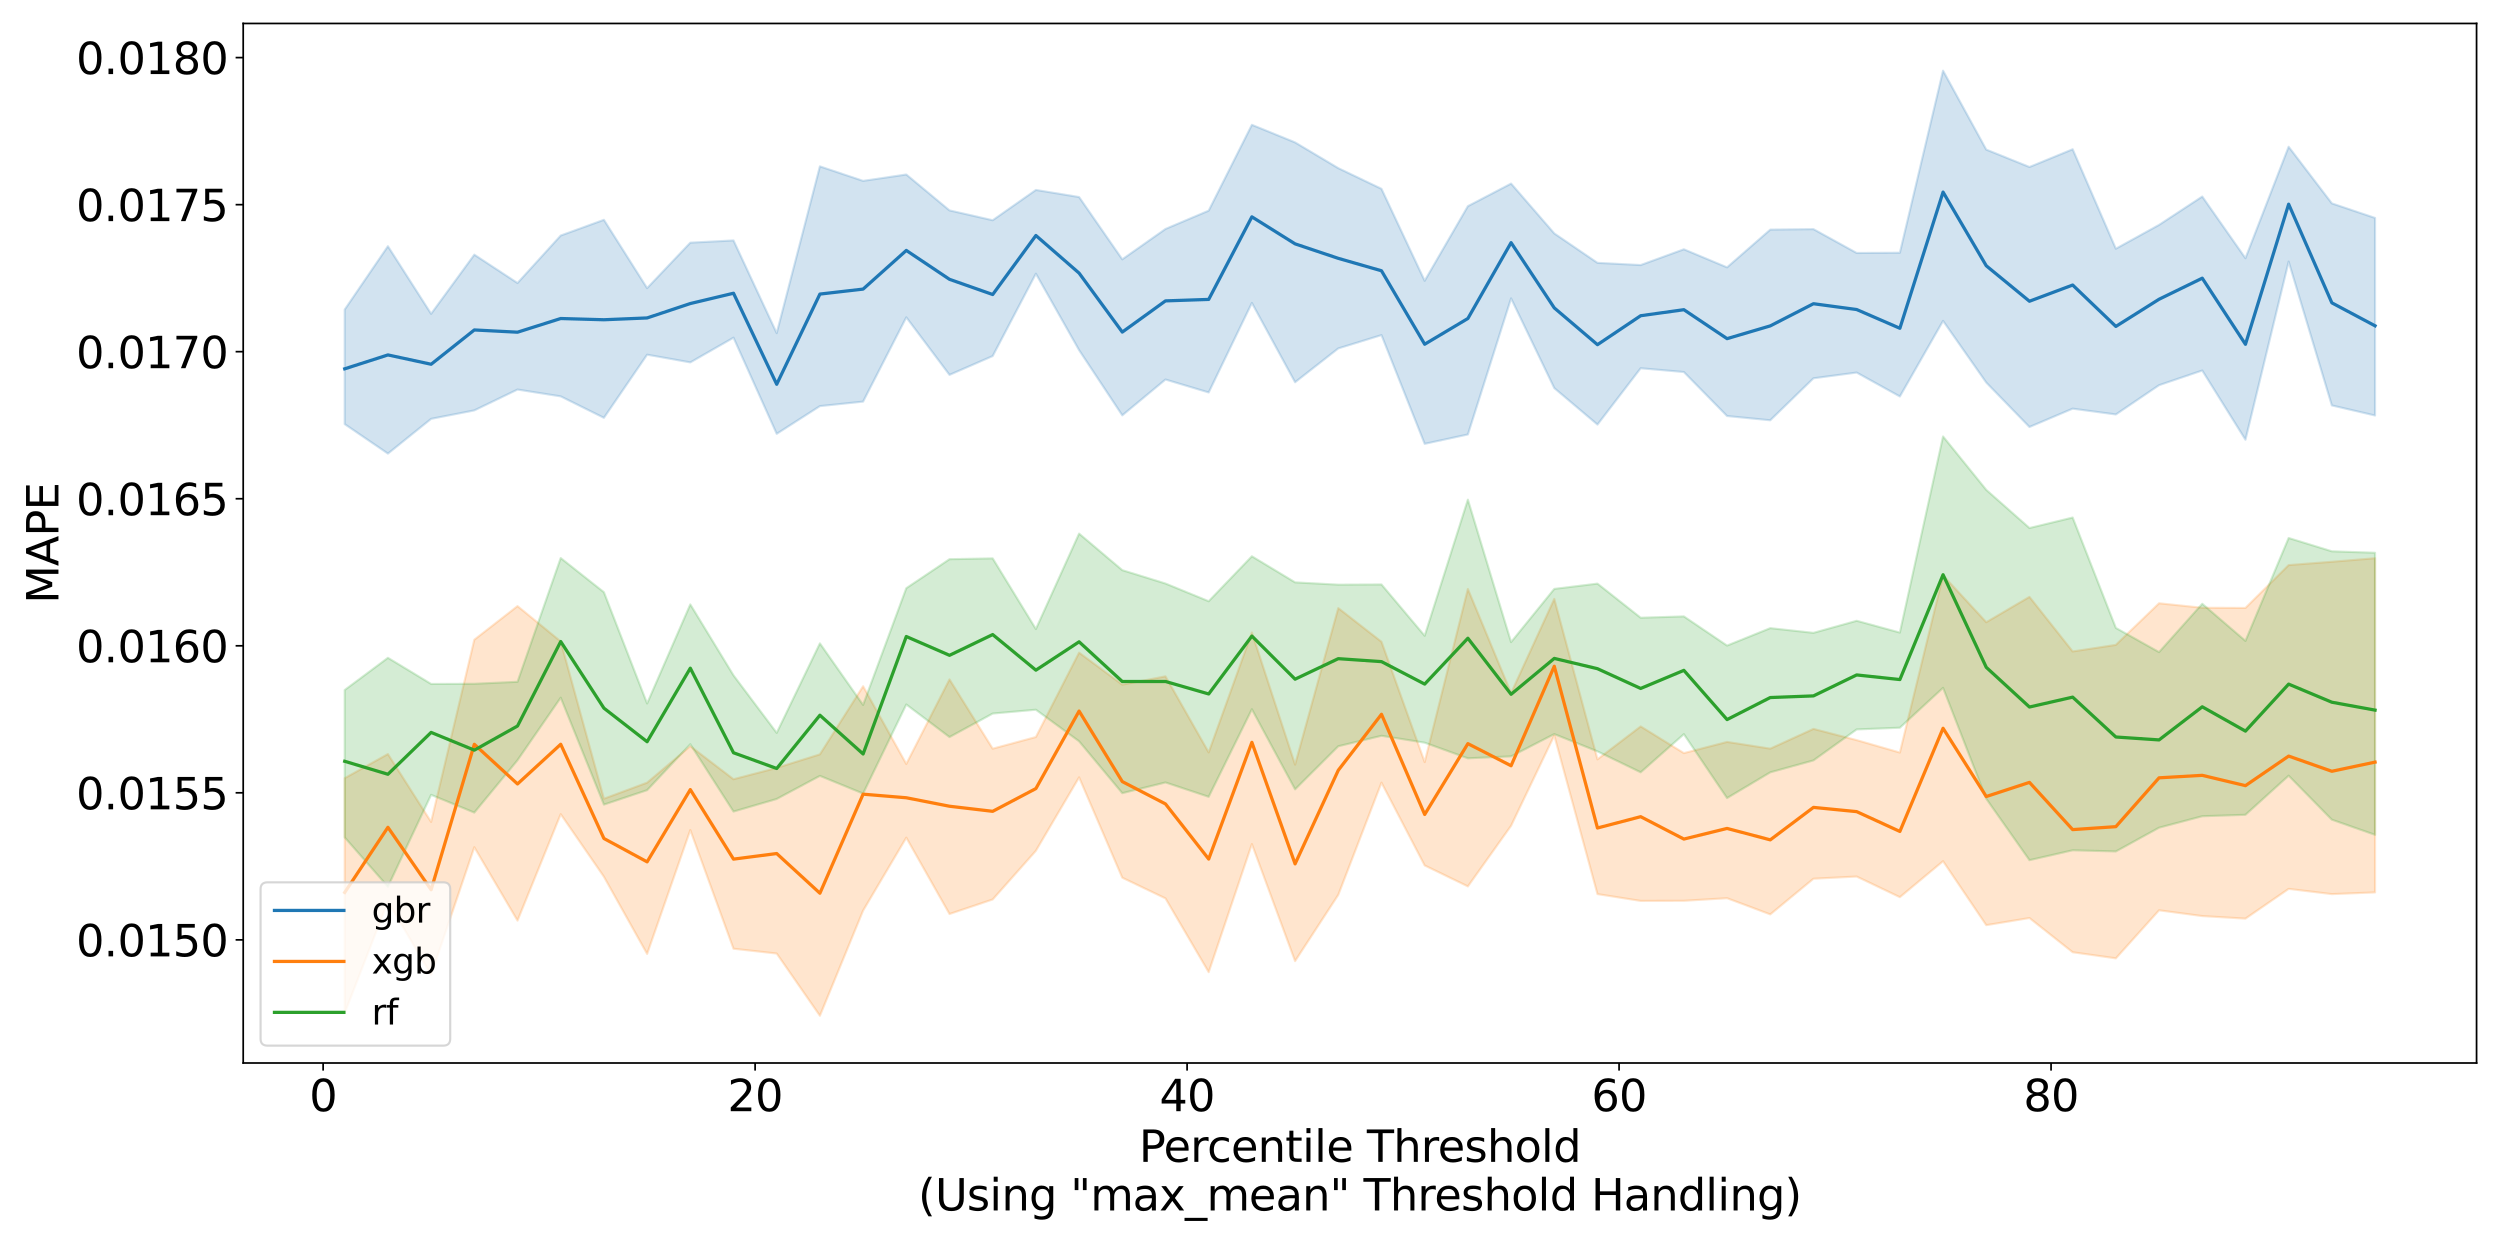 <?xml version="1.0" encoding="utf-8" standalone="no"?>
<!DOCTYPE svg PUBLIC "-//W3C//DTD SVG 1.1//EN"
  "http://www.w3.org/Graphics/SVG/1.1/DTD/svg11.dtd">
<svg xmlns:xlink="http://www.w3.org/1999/xlink" width="1152pt" height="576pt" viewBox="0 0 1152 576" xmlns="http://www.w3.org/2000/svg" version="1.1">
 <defs>
  <style type="text/css">*{stroke-linejoin: round; stroke-linecap: butt}</style>
 </defs>
 <g id="figure_1">
  <g id="patch_1">
   <path d="M 0 576 
L 1152 576 
L 1152 0 
L 0 0 
z
" style="fill: #ffffff"/>
  </g>
  <g id="axes_1">
   <g id="patch_2">
    <path d="M 112.07 489.832 
L 1141.2 489.832 
L 1141.2 10.8 
L 112.07 10.8 
z
" style="fill: #ffffff"/>
   </g>
   <g id="PolyCollection_1">
    <defs>
     <path id="m49fa621767" d="M 158.849 -433.361 
L 158.849 -380.559 
L 178.754 -366.979 
L 198.66 -382.995 
L 218.566 -386.885 
L 238.472 -396.497 
L 258.378 -393.351 
L 278.283 -383.471 
L 298.189 -412.561 
L 318.095 -409.003 
L 338.001 -420.399 
L 357.907 -376.093 
L 377.812 -388.862 
L 397.718 -390.94 
L 417.624 -429.775 
L 437.53 -403.256 
L 457.436 -411.939 
L 477.341 -449.876 
L 497.247 -414.659 
L 517.153 -384.608 
L 537.059 -401.12 
L 556.965 -395.156 
L 576.87 -436.402 
L 596.776 -399.862 
L 616.682 -415.455 
L 636.588 -421.585 
L 656.494 -371.483 
L 676.4 -375.799 
L 696.305 -438.506 
L 716.211 -397.181 
L 736.117 -380.357 
L 756.023 -406.316 
L 775.929 -404.574 
L 795.834 -384.299 
L 815.74 -382.339 
L 835.646 -401.688 
L 855.552 -404.327 
L 875.458 -393.304 
L 895.363 -428.134 
L 915.269 -399.728 
L 935.175 -379.242 
L 955.081 -387.692 
L 974.987 -385.015 
L 994.892 -398.507 
L 1014.798 -405.27 
L 1034.704 -373.377 
L 1054.61 -455.452 
L 1074.516 -389.19 
L 1094.421 -384.536 
L 1094.421 -475.568 
L 1094.421 -475.568 
L 1074.516 -482.282 
L 1054.61 -508.37 
L 1034.704 -457.011 
L 1014.798 -485.428 
L 994.892 -472.361 
L 974.987 -461.383 
L 955.081 -507.221 
L 935.175 -499.04 
L 915.269 -507.055 
L 895.363 -543.426 
L 875.458 -459.533 
L 855.552 -459.43 
L 835.646 -470.403 
L 815.74 -470.181 
L 795.834 -452.795 
L 775.929 -461.121 
L 756.023 -453.86 
L 736.117 -454.872 
L 716.211 -468.435 
L 696.305 -491.401 
L 676.4 -480.993 
L 656.494 -446.613 
L 636.588 -488.981 
L 616.682 -498.508 
L 596.776 -510.375 
L 576.87 -518.475 
L 556.965 -478.93 
L 537.059 -470.492 
L 517.153 -456.489 
L 497.247 -485.195 
L 477.341 -488.462 
L 457.436 -474.51 
L 437.53 -479.038 
L 417.624 -495.586 
L 397.718 -492.646 
L 377.812 -499.327 
L 357.907 -422.491 
L 338.001 -465.203 
L 318.095 -464.171 
L 298.189 -443.222 
L 278.283 -474.706 
L 258.378 -467.458 
L 238.472 -445.577 
L 218.566 -458.647 
L 198.66 -431.383 
L 178.754 -462.533 
L 158.849 -433.361 
z
" style="stroke: #1f77b4; stroke-opacity: 0.2"/>
    </defs>
    <g clip-path="url(#p4cd36acb2e)">
     <use xlink:href="#m49fa621767" x="0" y="576" style="fill: #1f77b4; fill-opacity: 0.2; stroke: #1f77b4; stroke-opacity: 0.2"/>
    </g>
   </g>
   <g id="PolyCollection_2">
    <defs>
     <path id="m857ff9586e" d="M 158.849 -217.422 
L 158.849 -109.176 
L 178.754 -160.595 
L 198.66 -126.865 
L 218.566 -185.606 
L 238.472 -151.787 
L 258.378 -200.835 
L 278.283 -172.005 
L 298.189 -136.439 
L 318.095 -193.505 
L 338.001 -138.828 
L 357.907 -136.616 
L 377.812 -107.942 
L 397.718 -156.394 
L 417.624 -190 
L 437.53 -154.833 
L 457.436 -161.525 
L 477.341 -183.964 
L 497.247 -217.789 
L 517.153 -171.551 
L 537.059 -162.02 
L 556.965 -128.036 
L 576.87 -187.048 
L 596.776 -133.125 
L 616.682 -163.657 
L 636.588 -215.358 
L 656.494 -177.2 
L 676.4 -167.542 
L 696.305 -195.483 
L 716.211 -237.082 
L 736.117 -164.002 
L 756.023 -160.87 
L 775.929 -160.917 
L 795.834 -162.109 
L 815.74 -154.645 
L 835.646 -171.084 
L 855.552 -172.091 
L 875.458 -162.579 
L 895.363 -179.167 
L 915.269 -149.692 
L 935.175 -152.971 
L 955.081 -137.213 
L 974.987 -134.391 
L 994.892 -156.538 
L 1014.798 -153.879 
L 1034.704 -152.7 
L 1054.61 -166.404 
L 1074.516 -163.997 
L 1094.421 -164.782 
L 1094.421 -318.762 
L 1094.421 -318.762 
L 1074.516 -317.132 
L 1054.61 -315.609 
L 1034.704 -295.86 
L 1014.798 -295.944 
L 994.892 -298.006 
L 974.987 -278.838 
L 955.081 -275.806 
L 935.175 -300.953 
L 915.269 -289.284 
L 895.363 -310.842 
L 875.458 -229.215 
L 855.552 -234.949 
L 835.646 -240.119 
L 815.74 -231.015 
L 795.834 -234.118 
L 775.929 -228.959 
L 756.023 -241.259 
L 736.117 -226.088 
L 716.211 -300.003 
L 696.305 -256.62 
L 676.4 -304.593 
L 656.494 -224.833 
L 636.588 -280.268 
L 616.682 -295.782 
L 596.776 -223.666 
L 576.87 -284.532 
L 556.965 -229.293 
L 537.059 -264.335 
L 517.153 -260.52 
L 497.247 -275.259 
L 477.341 -236.377 
L 457.436 -231.002 
L 437.53 -262.925 
L 417.624 -223.964 
L 397.718 -259.771 
L 377.812 -228.393 
L 357.907 -222.149 
L 338.001 -216.926 
L 318.095 -232.162 
L 298.189 -215.349 
L 278.283 -207.958 
L 258.378 -280.408 
L 238.472 -296.701 
L 218.566 -281.214 
L 198.66 -197.261 
L 178.754 -228.537 
L 158.849 -217.422 
z
" style="stroke: #ff7f0e; stroke-opacity: 0.2"/>
    </defs>
    <g clip-path="url(#p4cd36acb2e)">
     <use xlink:href="#m857ff9586e" x="0" y="576" style="fill: #ff7f0e; fill-opacity: 0.2; stroke: #ff7f0e; stroke-opacity: 0.2"/>
    </g>
   </g>
   <g id="PolyCollection_3">
    <defs>
     <path id="m7fc061ff54" d="M 158.849 -258.042 
L 158.849 -190.112 
L 178.754 -167.4 
L 198.66 -209.734 
L 218.566 -201.558 
L 238.472 -225.695 
L 258.378 -254.506 
L 278.283 -205.249 
L 298.189 -211.89 
L 318.095 -233.061 
L 338.001 -202.033 
L 357.907 -207.837 
L 377.812 -218.482 
L 397.718 -210.33 
L 417.624 -251.377 
L 437.53 -236.354 
L 457.436 -247.202 
L 477.341 -248.962 
L 497.247 -234.411 
L 517.153 -210.513 
L 537.059 -215.448 
L 556.965 -208.828 
L 576.87 -249.172 
L 596.776 -212.271 
L 616.682 -232.127 
L 636.588 -236.951 
L 656.494 -233.773 
L 676.4 -226.573 
L 696.305 -227.475 
L 716.211 -237.739 
L 736.117 -229.769 
L 756.023 -220.113 
L 775.929 -237.697 
L 795.834 -208.243 
L 815.74 -220.11 
L 835.646 -225.605 
L 855.552 -239.883 
L 875.458 -240.671 
L 895.363 -259.044 
L 915.269 -207.928 
L 935.175 -179.64 
L 955.081 -184.19 
L 974.987 -183.658 
L 994.892 -194.607 
L 1014.798 -199.877 
L 1034.704 -200.54 
L 1054.61 -218.568 
L 1074.516 -198.289 
L 1094.421 -191.309 
L 1094.421 -321.28 
L 1094.421 -321.28 
L 1074.516 -321.951 
L 1054.61 -328.082 
L 1034.704 -280.67 
L 1014.798 -297.768 
L 994.892 -275.502 
L 974.987 -286.65 
L 955.081 -337.514 
L 935.175 -332.682 
L 915.269 -350.263 
L 895.363 -374.873 
L 875.458 -284.506 
L 855.552 -289.94 
L 835.646 -284.376 
L 815.74 -286.544 
L 795.834 -278.507 
L 775.929 -291.952 
L 756.023 -291.341 
L 736.117 -307.062 
L 716.211 -304.631 
L 696.305 -280.111 
L 676.4 -345.743 
L 656.494 -283.037 
L 636.588 -306.671 
L 616.682 -306.577 
L 596.776 -307.64 
L 576.87 -319.662 
L 556.965 -298.946 
L 537.059 -307.107 
L 517.153 -313.261 
L 497.247 -330.105 
L 477.341 -286.135 
L 457.436 -318.685 
L 437.53 -318.324 
L 417.624 -304.961 
L 397.718 -251.166 
L 377.812 -279.525 
L 357.907 -238.277 
L 338.001 -264.794 
L 318.095 -297.482 
L 298.189 -251.83 
L 278.283 -303.107 
L 258.378 -318.846 
L 238.472 -261.827 
L 218.566 -260.906 
L 198.66 -260.835 
L 178.754 -272.879 
L 158.849 -258.042 
z
" style="stroke: #2ca02c; stroke-opacity: 0.2"/>
    </defs>
    <g clip-path="url(#p4cd36acb2e)">
     <use xlink:href="#m7fc061ff54" x="0" y="576" style="fill: #2ca02c; fill-opacity: 0.2; stroke: #2ca02c; stroke-opacity: 0.2"/>
    </g>
   </g>
   <g id="matplotlib.axis_1">
    <g id="xtick_1">
     <g id="line2d_1">
      <defs>
       <path id="m272a66ce55" d="M 0 0 
L 0 3.5 
" style="stroke: #000000; stroke-width: 0.8"/>
      </defs>
      <g>
       <use xlink:href="#m272a66ce55" x="148.896" y="489.832" style="stroke: #000000; stroke-width: 0.8"/>
      </g>
     </g>
     <g id="text_1">
      <!-- 0 -->
      <g transform="translate(142.533 512.029) scale(0.2 -0.2)">
       <defs>
        <path id="DejaVuSans-30" d="M 2034 4250 
Q 1547 4250 1301 3770 
Q 1056 3291 1056 2328 
Q 1056 1369 1301 889 
Q 1547 409 2034 409 
Q 2525 409 2770 889 
Q 3016 1369 3016 2328 
Q 3016 3291 2770 3770 
Q 2525 4250 2034 4250 
z
M 2034 4750 
Q 2819 4750 3233 4129 
Q 3647 3509 3647 2328 
Q 3647 1150 3233 529 
Q 2819 -91 2034 -91 
Q 1250 -91 836 529 
Q 422 1150 422 2328 
Q 422 3509 836 4129 
Q 1250 4750 2034 4750 
z
" transform="scale(0.016)"/>
       </defs>
       <use xlink:href="#DejaVuSans-30"/>
      </g>
     </g>
    </g>
    <g id="xtick_2">
     <g id="line2d_2">
      <g>
       <use xlink:href="#m272a66ce55" x="347.954" y="489.832" style="stroke: #000000; stroke-width: 0.8"/>
      </g>
     </g>
     <g id="text_2">
      <!-- 20 -->
      <g transform="translate(335.229 512.029) scale(0.2 -0.2)">
       <defs>
        <path id="DejaVuSans-32" d="M 1228 531 
L 3431 531 
L 3431 0 
L 469 0 
L 469 531 
Q 828 903 1448 1529 
Q 2069 2156 2228 2338 
Q 2531 2678 2651 2914 
Q 2772 3150 2772 3378 
Q 2772 3750 2511 3984 
Q 2250 4219 1831 4219 
Q 1534 4219 1204 4116 
Q 875 4013 500 3803 
L 500 4441 
Q 881 4594 1212 4672 
Q 1544 4750 1819 4750 
Q 2544 4750 2975 4387 
Q 3406 4025 3406 3419 
Q 3406 3131 3298 2873 
Q 3191 2616 2906 2266 
Q 2828 2175 2409 1742 
Q 1991 1309 1228 531 
z
" transform="scale(0.016)"/>
       </defs>
       <use xlink:href="#DejaVuSans-32"/>
       <use xlink:href="#DejaVuSans-30" x="63.623"/>
      </g>
     </g>
    </g>
    <g id="xtick_3">
     <g id="line2d_3">
      <g>
       <use xlink:href="#m272a66ce55" x="547.012" y="489.832" style="stroke: #000000; stroke-width: 0.8"/>
      </g>
     </g>
     <g id="text_3">
      <!-- 40 -->
      <g transform="translate(534.287 512.029) scale(0.2 -0.2)">
       <defs>
        <path id="DejaVuSans-34" d="M 2419 4116 
L 825 1625 
L 2419 1625 
L 2419 4116 
z
M 2253 4666 
L 3047 4666 
L 3047 1625 
L 3713 1625 
L 3713 1100 
L 3047 1100 
L 3047 0 
L 2419 0 
L 2419 1100 
L 313 1100 
L 313 1709 
L 2253 4666 
z
" transform="scale(0.016)"/>
       </defs>
       <use xlink:href="#DejaVuSans-34"/>
       <use xlink:href="#DejaVuSans-30" x="63.623"/>
      </g>
     </g>
    </g>
    <g id="xtick_4">
     <g id="line2d_4">
      <g>
       <use xlink:href="#m272a66ce55" x="746.07" y="489.832" style="stroke: #000000; stroke-width: 0.8"/>
      </g>
     </g>
     <g id="text_4">
      <!-- 60 -->
      <g transform="translate(733.345 512.029) scale(0.2 -0.2)">
       <defs>
        <path id="DejaVuSans-36" d="M 2113 2584 
Q 1688 2584 1439 2293 
Q 1191 2003 1191 1497 
Q 1191 994 1439 701 
Q 1688 409 2113 409 
Q 2538 409 2786 701 
Q 3034 994 3034 1497 
Q 3034 2003 2786 2293 
Q 2538 2584 2113 2584 
z
M 3366 4563 
L 3366 3988 
Q 3128 4100 2886 4159 
Q 2644 4219 2406 4219 
Q 1781 4219 1451 3797 
Q 1122 3375 1075 2522 
Q 1259 2794 1537 2939 
Q 1816 3084 2150 3084 
Q 2853 3084 3261 2657 
Q 3669 2231 3669 1497 
Q 3669 778 3244 343 
Q 2819 -91 2113 -91 
Q 1303 -91 875 529 
Q 447 1150 447 2328 
Q 447 3434 972 4092 
Q 1497 4750 2381 4750 
Q 2619 4750 2861 4703 
Q 3103 4656 3366 4563 
z
" transform="scale(0.016)"/>
       </defs>
       <use xlink:href="#DejaVuSans-36"/>
       <use xlink:href="#DejaVuSans-30" x="63.623"/>
      </g>
     </g>
    </g>
    <g id="xtick_5">
     <g id="line2d_5">
      <g>
       <use xlink:href="#m272a66ce55" x="945.128" y="489.832" style="stroke: #000000; stroke-width: 0.8"/>
      </g>
     </g>
     <g id="text_5">
      <!-- 80 -->
      <g transform="translate(932.403 512.029) scale(0.2 -0.2)">
       <defs>
        <path id="DejaVuSans-38" d="M 2034 2216 
Q 1584 2216 1326 1975 
Q 1069 1734 1069 1313 
Q 1069 891 1326 650 
Q 1584 409 2034 409 
Q 2484 409 2743 651 
Q 3003 894 3003 1313 
Q 3003 1734 2745 1975 
Q 2488 2216 2034 2216 
z
M 1403 2484 
Q 997 2584 770 2862 
Q 544 3141 544 3541 
Q 544 4100 942 4425 
Q 1341 4750 2034 4750 
Q 2731 4750 3128 4425 
Q 3525 4100 3525 3541 
Q 3525 3141 3298 2862 
Q 3072 2584 2669 2484 
Q 3125 2378 3379 2068 
Q 3634 1759 3634 1313 
Q 3634 634 3220 271 
Q 2806 -91 2034 -91 
Q 1263 -91 848 271 
Q 434 634 434 1313 
Q 434 1759 690 2068 
Q 947 2378 1403 2484 
z
M 1172 3481 
Q 1172 3119 1398 2916 
Q 1625 2713 2034 2713 
Q 2441 2713 2670 2916 
Q 2900 3119 2900 3481 
Q 2900 3844 2670 4047 
Q 2441 4250 2034 4250 
Q 1625 4250 1398 4047 
Q 1172 3844 1172 3481 
z
" transform="scale(0.016)"/>
       </defs>
       <use xlink:href="#DejaVuSans-38"/>
       <use xlink:href="#DejaVuSans-30" x="63.623"/>
      </g>
     </g>
    </g>
    <g id="text_6">
     <!-- Percentile Threshold -->
     <g transform="translate(524.855 535.385) scale(0.2 -0.2)">
      <defs>
       <path id="DejaVuSans-50" d="M 1259 4147 
L 1259 2394 
L 2053 2394 
Q 2494 2394 2734 2622 
Q 2975 2850 2975 3272 
Q 2975 3691 2734 3919 
Q 2494 4147 2053 4147 
L 1259 4147 
z
M 628 4666 
L 2053 4666 
Q 2838 4666 3239 4311 
Q 3641 3956 3641 3272 
Q 3641 2581 3239 2228 
Q 2838 1875 2053 1875 
L 1259 1875 
L 1259 0 
L 628 0 
L 628 4666 
z
" transform="scale(0.016)"/>
       <path id="DejaVuSans-65" d="M 3597 1894 
L 3597 1613 
L 953 1613 
Q 991 1019 1311 708 
Q 1631 397 2203 397 
Q 2534 397 2845 478 
Q 3156 559 3463 722 
L 3463 178 
Q 3153 47 2828 -22 
Q 2503 -91 2169 -91 
Q 1331 -91 842 396 
Q 353 884 353 1716 
Q 353 2575 817 3079 
Q 1281 3584 2069 3584 
Q 2775 3584 3186 3129 
Q 3597 2675 3597 1894 
z
M 3022 2063 
Q 3016 2534 2758 2815 
Q 2500 3097 2075 3097 
Q 1594 3097 1305 2825 
Q 1016 2553 972 2059 
L 3022 2063 
z
" transform="scale(0.016)"/>
       <path id="DejaVuSans-72" d="M 2631 2963 
Q 2534 3019 2420 3045 
Q 2306 3072 2169 3072 
Q 1681 3072 1420 2755 
Q 1159 2438 1159 1844 
L 1159 0 
L 581 0 
L 581 3500 
L 1159 3500 
L 1159 2956 
Q 1341 3275 1631 3429 
Q 1922 3584 2338 3584 
Q 2397 3584 2469 3576 
Q 2541 3569 2628 3553 
L 2631 2963 
z
" transform="scale(0.016)"/>
       <path id="DejaVuSans-63" d="M 3122 3366 
L 3122 2828 
Q 2878 2963 2633 3030 
Q 2388 3097 2138 3097 
Q 1578 3097 1268 2742 
Q 959 2388 959 1747 
Q 959 1106 1268 751 
Q 1578 397 2138 397 
Q 2388 397 2633 464 
Q 2878 531 3122 666 
L 3122 134 
Q 2881 22 2623 -34 
Q 2366 -91 2075 -91 
Q 1284 -91 818 406 
Q 353 903 353 1747 
Q 353 2603 823 3093 
Q 1294 3584 2113 3584 
Q 2378 3584 2631 3529 
Q 2884 3475 3122 3366 
z
" transform="scale(0.016)"/>
       <path id="DejaVuSans-6e" d="M 3513 2113 
L 3513 0 
L 2938 0 
L 2938 2094 
Q 2938 2591 2744 2837 
Q 2550 3084 2163 3084 
Q 1697 3084 1428 2787 
Q 1159 2491 1159 1978 
L 1159 0 
L 581 0 
L 581 3500 
L 1159 3500 
L 1159 2956 
Q 1366 3272 1645 3428 
Q 1925 3584 2291 3584 
Q 2894 3584 3203 3211 
Q 3513 2838 3513 2113 
z
" transform="scale(0.016)"/>
       <path id="DejaVuSans-74" d="M 1172 4494 
L 1172 3500 
L 2356 3500 
L 2356 3053 
L 1172 3053 
L 1172 1153 
Q 1172 725 1289 603 
Q 1406 481 1766 481 
L 2356 481 
L 2356 0 
L 1766 0 
Q 1100 0 847 248 
Q 594 497 594 1153 
L 594 3053 
L 172 3053 
L 172 3500 
L 594 3500 
L 594 4494 
L 1172 4494 
z
" transform="scale(0.016)"/>
       <path id="DejaVuSans-69" d="M 603 3500 
L 1178 3500 
L 1178 0 
L 603 0 
L 603 3500 
z
M 603 4863 
L 1178 4863 
L 1178 4134 
L 603 4134 
L 603 4863 
z
" transform="scale(0.016)"/>
       <path id="DejaVuSans-6c" d="M 603 4863 
L 1178 4863 
L 1178 0 
L 603 0 
L 603 4863 
z
" transform="scale(0.016)"/>
       <path id="DejaVuSans-20" transform="scale(0.016)"/>
       <path id="DejaVuSans-54" d="M -19 4666 
L 3928 4666 
L 3928 4134 
L 2272 4134 
L 2272 0 
L 1638 0 
L 1638 4134 
L -19 4134 
L -19 4666 
z
" transform="scale(0.016)"/>
       <path id="DejaVuSans-68" d="M 3513 2113 
L 3513 0 
L 2938 0 
L 2938 2094 
Q 2938 2591 2744 2837 
Q 2550 3084 2163 3084 
Q 1697 3084 1428 2787 
Q 1159 2491 1159 1978 
L 1159 0 
L 581 0 
L 581 4863 
L 1159 4863 
L 1159 2956 
Q 1366 3272 1645 3428 
Q 1925 3584 2291 3584 
Q 2894 3584 3203 3211 
Q 3513 2838 3513 2113 
z
" transform="scale(0.016)"/>
       <path id="DejaVuSans-73" d="M 2834 3397 
L 2834 2853 
Q 2591 2978 2328 3040 
Q 2066 3103 1784 3103 
Q 1356 3103 1142 2972 
Q 928 2841 928 2578 
Q 928 2378 1081 2264 
Q 1234 2150 1697 2047 
L 1894 2003 
Q 2506 1872 2764 1633 
Q 3022 1394 3022 966 
Q 3022 478 2636 193 
Q 2250 -91 1575 -91 
Q 1294 -91 989 -36 
Q 684 19 347 128 
L 347 722 
Q 666 556 975 473 
Q 1284 391 1588 391 
Q 1994 391 2212 530 
Q 2431 669 2431 922 
Q 2431 1156 2273 1281 
Q 2116 1406 1581 1522 
L 1381 1569 
Q 847 1681 609 1914 
Q 372 2147 372 2553 
Q 372 3047 722 3315 
Q 1072 3584 1716 3584 
Q 2034 3584 2315 3537 
Q 2597 3491 2834 3397 
z
" transform="scale(0.016)"/>
       <path id="DejaVuSans-6f" d="M 1959 3097 
Q 1497 3097 1228 2736 
Q 959 2375 959 1747 
Q 959 1119 1226 758 
Q 1494 397 1959 397 
Q 2419 397 2687 759 
Q 2956 1122 2956 1747 
Q 2956 2369 2687 2733 
Q 2419 3097 1959 3097 
z
M 1959 3584 
Q 2709 3584 3137 3096 
Q 3566 2609 3566 1747 
Q 3566 888 3137 398 
Q 2709 -91 1959 -91 
Q 1206 -91 779 398 
Q 353 888 353 1747 
Q 353 2609 779 3096 
Q 1206 3584 1959 3584 
z
" transform="scale(0.016)"/>
       <path id="DejaVuSans-64" d="M 2906 2969 
L 2906 4863 
L 3481 4863 
L 3481 0 
L 2906 0 
L 2906 525 
Q 2725 213 2448 61 
Q 2172 -91 1784 -91 
Q 1150 -91 751 415 
Q 353 922 353 1747 
Q 353 2572 751 3078 
Q 1150 3584 1784 3584 
Q 2172 3584 2448 3432 
Q 2725 3281 2906 2969 
z
M 947 1747 
Q 947 1113 1208 752 
Q 1469 391 1925 391 
Q 2381 391 2643 752 
Q 2906 1113 2906 1747 
Q 2906 2381 2643 2742 
Q 2381 3103 1925 3103 
Q 1469 3103 1208 2742 
Q 947 2381 947 1747 
z
" transform="scale(0.016)"/>
      </defs>
      <use xlink:href="#DejaVuSans-50"/>
      <use xlink:href="#DejaVuSans-65" x="56.678"/>
      <use xlink:href="#DejaVuSans-72" x="118.201"/>
      <use xlink:href="#DejaVuSans-63" x="157.064"/>
      <use xlink:href="#DejaVuSans-65" x="212.045"/>
      <use xlink:href="#DejaVuSans-6e" x="273.568"/>
      <use xlink:href="#DejaVuSans-74" x="336.947"/>
      <use xlink:href="#DejaVuSans-69" x="376.156"/>
      <use xlink:href="#DejaVuSans-6c" x="403.939"/>
      <use xlink:href="#DejaVuSans-65" x="431.723"/>
      <use xlink:href="#DejaVuSans-20" x="493.246"/>
      <use xlink:href="#DejaVuSans-54" x="525.033"/>
      <use xlink:href="#DejaVuSans-68" x="586.117"/>
      <use xlink:href="#DejaVuSans-72" x="649.496"/>
      <use xlink:href="#DejaVuSans-65" x="688.359"/>
      <use xlink:href="#DejaVuSans-73" x="749.883"/>
      <use xlink:href="#DejaVuSans-68" x="801.982"/>
      <use xlink:href="#DejaVuSans-6f" x="865.361"/>
      <use xlink:href="#DejaVuSans-6c" x="926.543"/>
      <use xlink:href="#DejaVuSans-64" x="954.326"/>
     </g>
     <!-- (Using "max_mean" Threshold Handling) -->
     <g transform="translate(423.105 557.781) scale(0.2 -0.2)">
      <defs>
       <path id="DejaVuSans-28" d="M 1984 4856 
Q 1566 4138 1362 3434 
Q 1159 2731 1159 2009 
Q 1159 1288 1364 580 
Q 1569 -128 1984 -844 
L 1484 -844 
Q 1016 -109 783 600 
Q 550 1309 550 2009 
Q 550 2706 781 3412 
Q 1013 4119 1484 4856 
L 1984 4856 
z
" transform="scale(0.016)"/>
       <path id="DejaVuSans-55" d="M 556 4666 
L 1191 4666 
L 1191 1831 
Q 1191 1081 1462 751 
Q 1734 422 2344 422 
Q 2950 422 3222 751 
Q 3494 1081 3494 1831 
L 3494 4666 
L 4128 4666 
L 4128 1753 
Q 4128 841 3676 375 
Q 3225 -91 2344 -91 
Q 1459 -91 1007 375 
Q 556 841 556 1753 
L 556 4666 
z
" transform="scale(0.016)"/>
       <path id="DejaVuSans-67" d="M 2906 1791 
Q 2906 2416 2648 2759 
Q 2391 3103 1925 3103 
Q 1463 3103 1205 2759 
Q 947 2416 947 1791 
Q 947 1169 1205 825 
Q 1463 481 1925 481 
Q 2391 481 2648 825 
Q 2906 1169 2906 1791 
z
M 3481 434 
Q 3481 -459 3084 -895 
Q 2688 -1331 1869 -1331 
Q 1566 -1331 1297 -1286 
Q 1028 -1241 775 -1147 
L 775 -588 
Q 1028 -725 1275 -790 
Q 1522 -856 1778 -856 
Q 2344 -856 2625 -561 
Q 2906 -266 2906 331 
L 2906 616 
Q 2728 306 2450 153 
Q 2172 0 1784 0 
Q 1141 0 747 490 
Q 353 981 353 1791 
Q 353 2603 747 3093 
Q 1141 3584 1784 3584 
Q 2172 3584 2450 3431 
Q 2728 3278 2906 2969 
L 2906 3500 
L 3481 3500 
L 3481 434 
z
" transform="scale(0.016)"/>
       <path id="DejaVuSans-22" d="M 1147 4666 
L 1147 2931 
L 616 2931 
L 616 4666 
L 1147 4666 
z
M 2328 4666 
L 2328 2931 
L 1797 2931 
L 1797 4666 
L 2328 4666 
z
" transform="scale(0.016)"/>
       <path id="DejaVuSans-6d" d="M 3328 2828 
Q 3544 3216 3844 3400 
Q 4144 3584 4550 3584 
Q 5097 3584 5394 3201 
Q 5691 2819 5691 2113 
L 5691 0 
L 5113 0 
L 5113 2094 
Q 5113 2597 4934 2840 
Q 4756 3084 4391 3084 
Q 3944 3084 3684 2787 
Q 3425 2491 3425 1978 
L 3425 0 
L 2847 0 
L 2847 2094 
Q 2847 2600 2669 2842 
Q 2491 3084 2119 3084 
Q 1678 3084 1418 2786 
Q 1159 2488 1159 1978 
L 1159 0 
L 581 0 
L 581 3500 
L 1159 3500 
L 1159 2956 
Q 1356 3278 1631 3431 
Q 1906 3584 2284 3584 
Q 2666 3584 2933 3390 
Q 3200 3197 3328 2828 
z
" transform="scale(0.016)"/>
       <path id="DejaVuSans-61" d="M 2194 1759 
Q 1497 1759 1228 1600 
Q 959 1441 959 1056 
Q 959 750 1161 570 
Q 1363 391 1709 391 
Q 2188 391 2477 730 
Q 2766 1069 2766 1631 
L 2766 1759 
L 2194 1759 
z
M 3341 1997 
L 3341 0 
L 2766 0 
L 2766 531 
Q 2569 213 2275 61 
Q 1981 -91 1556 -91 
Q 1019 -91 701 211 
Q 384 513 384 1019 
Q 384 1609 779 1909 
Q 1175 2209 1959 2209 
L 2766 2209 
L 2766 2266 
Q 2766 2663 2505 2880 
Q 2244 3097 1772 3097 
Q 1472 3097 1187 3025 
Q 903 2953 641 2809 
L 641 3341 
Q 956 3463 1253 3523 
Q 1550 3584 1831 3584 
Q 2591 3584 2966 3190 
Q 3341 2797 3341 1997 
z
" transform="scale(0.016)"/>
       <path id="DejaVuSans-78" d="M 3513 3500 
L 2247 1797 
L 3578 0 
L 2900 0 
L 1881 1375 
L 863 0 
L 184 0 
L 1544 1831 
L 300 3500 
L 978 3500 
L 1906 2253 
L 2834 3500 
L 3513 3500 
z
" transform="scale(0.016)"/>
       <path id="DejaVuSans-5f" d="M 3263 -1063 
L 3263 -1509 
L -63 -1509 
L -63 -1063 
L 3263 -1063 
z
" transform="scale(0.016)"/>
       <path id="DejaVuSans-48" d="M 628 4666 
L 1259 4666 
L 1259 2753 
L 3553 2753 
L 3553 4666 
L 4184 4666 
L 4184 0 
L 3553 0 
L 3553 2222 
L 1259 2222 
L 1259 0 
L 628 0 
L 628 4666 
z
" transform="scale(0.016)"/>
       <path id="DejaVuSans-29" d="M 513 4856 
L 1013 4856 
Q 1481 4119 1714 3412 
Q 1947 2706 1947 2009 
Q 1947 1309 1714 600 
Q 1481 -109 1013 -844 
L 513 -844 
Q 928 -128 1133 580 
Q 1338 1288 1338 2009 
Q 1338 2731 1133 3434 
Q 928 4138 513 4856 
z
" transform="scale(0.016)"/>
      </defs>
      <use xlink:href="#DejaVuSans-28"/>
      <use xlink:href="#DejaVuSans-55" x="39.014"/>
      <use xlink:href="#DejaVuSans-73" x="112.207"/>
      <use xlink:href="#DejaVuSans-69" x="164.307"/>
      <use xlink:href="#DejaVuSans-6e" x="192.09"/>
      <use xlink:href="#DejaVuSans-67" x="255.469"/>
      <use xlink:href="#DejaVuSans-20" x="318.945"/>
      <use xlink:href="#DejaVuSans-22" x="350.732"/>
      <use xlink:href="#DejaVuSans-6d" x="396.729"/>
      <use xlink:href="#DejaVuSans-61" x="494.141"/>
      <use xlink:href="#DejaVuSans-78" x="555.42"/>
      <use xlink:href="#DejaVuSans-5f" x="614.6"/>
      <use xlink:href="#DejaVuSans-6d" x="664.6"/>
      <use xlink:href="#DejaVuSans-65" x="762.012"/>
      <use xlink:href="#DejaVuSans-61" x="823.535"/>
      <use xlink:href="#DejaVuSans-6e" x="884.814"/>
      <use xlink:href="#DejaVuSans-22" x="948.193"/>
      <use xlink:href="#DejaVuSans-20" x="994.189"/>
      <use xlink:href="#DejaVuSans-54" x="1025.977"/>
      <use xlink:href="#DejaVuSans-68" x="1087.061"/>
      <use xlink:href="#DejaVuSans-72" x="1150.439"/>
      <use xlink:href="#DejaVuSans-65" x="1189.303"/>
      <use xlink:href="#DejaVuSans-73" x="1250.826"/>
      <use xlink:href="#DejaVuSans-68" x="1302.926"/>
      <use xlink:href="#DejaVuSans-6f" x="1366.305"/>
      <use xlink:href="#DejaVuSans-6c" x="1427.486"/>
      <use xlink:href="#DejaVuSans-64" x="1455.27"/>
      <use xlink:href="#DejaVuSans-20" x="1518.746"/>
      <use xlink:href="#DejaVuSans-48" x="1550.533"/>
      <use xlink:href="#DejaVuSans-61" x="1625.729"/>
      <use xlink:href="#DejaVuSans-6e" x="1687.008"/>
      <use xlink:href="#DejaVuSans-64" x="1750.387"/>
      <use xlink:href="#DejaVuSans-6c" x="1813.863"/>
      <use xlink:href="#DejaVuSans-69" x="1841.646"/>
      <use xlink:href="#DejaVuSans-6e" x="1869.43"/>
      <use xlink:href="#DejaVuSans-67" x="1932.809"/>
      <use xlink:href="#DejaVuSans-29" x="1996.285"/>
     </g>
    </g>
   </g>
   <g id="matplotlib.axis_2">
    <g id="ytick_1">
     <g id="line2d_6">
      <defs>
       <path id="m987c6b07aa" d="M 0 0 
L -3.5 0 
" style="stroke: #000000; stroke-width: 0.8"/>
      </defs>
      <g>
       <use xlink:href="#m987c6b07aa" x="112.07" y="433.095" style="stroke: #000000; stroke-width: 0.8"/>
      </g>
     </g>
     <g id="text_7">
      <!-- 0.0150 -->
      <g transform="translate(35.089 440.694) scale(0.2 -0.2)">
       <defs>
        <path id="DejaVuSans-2e" d="M 684 794 
L 1344 794 
L 1344 0 
L 684 0 
L 684 794 
z
" transform="scale(0.016)"/>
        <path id="DejaVuSans-31" d="M 794 531 
L 1825 531 
L 1825 4091 
L 703 3866 
L 703 4441 
L 1819 4666 
L 2450 4666 
L 2450 531 
L 3481 531 
L 3481 0 
L 794 0 
L 794 531 
z
" transform="scale(0.016)"/>
        <path id="DejaVuSans-35" d="M 691 4666 
L 3169 4666 
L 3169 4134 
L 1269 4134 
L 1269 2991 
Q 1406 3038 1543 3061 
Q 1681 3084 1819 3084 
Q 2600 3084 3056 2656 
Q 3513 2228 3513 1497 
Q 3513 744 3044 326 
Q 2575 -91 1722 -91 
Q 1428 -91 1123 -41 
Q 819 9 494 109 
L 494 744 
Q 775 591 1075 516 
Q 1375 441 1709 441 
Q 2250 441 2565 725 
Q 2881 1009 2881 1497 
Q 2881 1984 2565 2268 
Q 2250 2553 1709 2553 
Q 1456 2553 1204 2497 
Q 953 2441 691 2322 
L 691 4666 
z
" transform="scale(0.016)"/>
       </defs>
       <use xlink:href="#DejaVuSans-30"/>
       <use xlink:href="#DejaVuSans-2e" x="63.623"/>
       <use xlink:href="#DejaVuSans-30" x="95.41"/>
       <use xlink:href="#DejaVuSans-31" x="159.033"/>
       <use xlink:href="#DejaVuSans-35" x="222.656"/>
       <use xlink:href="#DejaVuSans-30" x="286.279"/>
      </g>
     </g>
    </g>
    <g id="ytick_2">
     <g id="line2d_7">
      <g>
       <use xlink:href="#m987c6b07aa" x="112.07" y="365.337" style="stroke: #000000; stroke-width: 0.8"/>
      </g>
     </g>
     <g id="text_8">
      <!-- 0.0155 -->
      <g transform="translate(35.089 372.935) scale(0.2 -0.2)">
       <use xlink:href="#DejaVuSans-30"/>
       <use xlink:href="#DejaVuSans-2e" x="63.623"/>
       <use xlink:href="#DejaVuSans-30" x="95.41"/>
       <use xlink:href="#DejaVuSans-31" x="159.033"/>
       <use xlink:href="#DejaVuSans-35" x="222.656"/>
       <use xlink:href="#DejaVuSans-35" x="286.279"/>
      </g>
     </g>
    </g>
    <g id="ytick_3">
     <g id="line2d_8">
      <g>
       <use xlink:href="#m987c6b07aa" x="112.07" y="297.578" style="stroke: #000000; stroke-width: 0.8"/>
      </g>
     </g>
     <g id="text_9">
      <!-- 0.0160 -->
      <g transform="translate(35.089 305.177) scale(0.2 -0.2)">
       <use xlink:href="#DejaVuSans-30"/>
       <use xlink:href="#DejaVuSans-2e" x="63.623"/>
       <use xlink:href="#DejaVuSans-30" x="95.41"/>
       <use xlink:href="#DejaVuSans-31" x="159.033"/>
       <use xlink:href="#DejaVuSans-36" x="222.656"/>
       <use xlink:href="#DejaVuSans-30" x="286.279"/>
      </g>
     </g>
    </g>
    <g id="ytick_4">
     <g id="line2d_9">
      <g>
       <use xlink:href="#m987c6b07aa" x="112.07" y="229.82" style="stroke: #000000; stroke-width: 0.8"/>
      </g>
     </g>
     <g id="text_10">
      <!-- 0.0165 -->
      <g transform="translate(35.089 237.418) scale(0.2 -0.2)">
       <use xlink:href="#DejaVuSans-30"/>
       <use xlink:href="#DejaVuSans-2e" x="63.623"/>
       <use xlink:href="#DejaVuSans-30" x="95.41"/>
       <use xlink:href="#DejaVuSans-31" x="159.033"/>
       <use xlink:href="#DejaVuSans-36" x="222.656"/>
       <use xlink:href="#DejaVuSans-35" x="286.279"/>
      </g>
     </g>
    </g>
    <g id="ytick_5">
     <g id="line2d_10">
      <g>
       <use xlink:href="#m987c6b07aa" x="112.07" y="162.061" style="stroke: #000000; stroke-width: 0.8"/>
      </g>
     </g>
     <g id="text_11">
      <!-- 0.0170 -->
      <g transform="translate(35.089 169.66) scale(0.2 -0.2)">
       <defs>
        <path id="DejaVuSans-37" d="M 525 4666 
L 3525 4666 
L 3525 4397 
L 1831 0 
L 1172 0 
L 2766 4134 
L 525 4134 
L 525 4666 
z
" transform="scale(0.016)"/>
       </defs>
       <use xlink:href="#DejaVuSans-30"/>
       <use xlink:href="#DejaVuSans-2e" x="63.623"/>
       <use xlink:href="#DejaVuSans-30" x="95.41"/>
       <use xlink:href="#DejaVuSans-31" x="159.033"/>
       <use xlink:href="#DejaVuSans-37" x="222.656"/>
       <use xlink:href="#DejaVuSans-30" x="286.279"/>
      </g>
     </g>
    </g>
    <g id="ytick_6">
     <g id="line2d_11">
      <g>
       <use xlink:href="#m987c6b07aa" x="112.07" y="94.303" style="stroke: #000000; stroke-width: 0.8"/>
      </g>
     </g>
     <g id="text_12">
      <!-- 0.0175 -->
      <g transform="translate(35.089 101.901) scale(0.2 -0.2)">
       <use xlink:href="#DejaVuSans-30"/>
       <use xlink:href="#DejaVuSans-2e" x="63.623"/>
       <use xlink:href="#DejaVuSans-30" x="95.41"/>
       <use xlink:href="#DejaVuSans-31" x="159.033"/>
       <use xlink:href="#DejaVuSans-37" x="222.656"/>
       <use xlink:href="#DejaVuSans-35" x="286.279"/>
      </g>
     </g>
    </g>
    <g id="ytick_7">
     <g id="line2d_12">
      <g>
       <use xlink:href="#m987c6b07aa" x="112.07" y="26.544" style="stroke: #000000; stroke-width: 0.8"/>
      </g>
     </g>
     <g id="text_13">
      <!-- 0.0180 -->
      <g transform="translate(35.089 34.143) scale(0.2 -0.2)">
       <use xlink:href="#DejaVuSans-30"/>
       <use xlink:href="#DejaVuSans-2e" x="63.623"/>
       <use xlink:href="#DejaVuSans-30" x="95.41"/>
       <use xlink:href="#DejaVuSans-31" x="159.033"/>
       <use xlink:href="#DejaVuSans-38" x="222.656"/>
       <use xlink:href="#DejaVuSans-30" x="286.279"/>
      </g>
     </g>
    </g>
    <g id="text_14">
     <!-- MAPE -->
     <g transform="translate(26.929 278.133) rotate(-90) scale(0.2 -0.2)">
      <defs>
       <path id="DejaVuSans-4d" d="M 628 4666 
L 1569 4666 
L 2759 1491 
L 3956 4666 
L 4897 4666 
L 4897 0 
L 4281 0 
L 4281 4097 
L 3078 897 
L 2444 897 
L 1241 4097 
L 1241 0 
L 628 0 
L 628 4666 
z
" transform="scale(0.016)"/>
       <path id="DejaVuSans-41" d="M 2188 4044 
L 1331 1722 
L 3047 1722 
L 2188 4044 
z
M 1831 4666 
L 2547 4666 
L 4325 0 
L 3669 0 
L 3244 1197 
L 1141 1197 
L 716 0 
L 50 0 
L 1831 4666 
z
" transform="scale(0.016)"/>
       <path id="DejaVuSans-45" d="M 628 4666 
L 3578 4666 
L 3578 4134 
L 1259 4134 
L 1259 2753 
L 3481 2753 
L 3481 2222 
L 1259 2222 
L 1259 531 
L 3634 531 
L 3634 0 
L 628 0 
L 628 4666 
z
" transform="scale(0.016)"/>
      </defs>
      <use xlink:href="#DejaVuSans-4d"/>
      <use xlink:href="#DejaVuSans-41" x="86.279"/>
      <use xlink:href="#DejaVuSans-50" x="154.688"/>
      <use xlink:href="#DejaVuSans-45" x="214.99"/>
     </g>
    </g>
   </g>
   <g id="line2d_13">
    <path d="M 158.849 169.949 
L 178.754 163.551 
L 198.66 167.848 
L 218.566 152.042 
L 238.472 153.075 
L 258.378 146.772 
L 278.283 147.341 
L 298.189 146.51 
L 318.095 139.875 
L 338.001 135.125 
L 357.907 177.069 
L 377.812 135.511 
L 397.718 133.216 
L 417.624 115.399 
L 437.53 128.709 
L 457.436 135.714 
L 477.341 108.518 
L 497.247 125.848 
L 517.153 153.018 
L 537.059 138.646 
L 556.965 137.969 
L 576.87 99.921 
L 596.776 112.37 
L 616.682 119.05 
L 636.588 124.772 
L 656.494 158.623 
L 676.4 146.761 
L 696.305 111.813 
L 716.211 141.885 
L 736.117 158.826 
L 756.023 145.481 
L 775.929 142.707 
L 795.834 156.049 
L 815.74 150.168 
L 835.646 139.955 
L 855.552 142.635 
L 875.458 151.268 
L 895.363 88.518 
L 915.269 122.467 
L 935.175 138.811 
L 955.081 131.345 
L 974.987 150.415 
L 994.892 137.894 
L 1014.798 128.193 
L 1034.704 158.648 
L 1054.61 94.089 
L 1074.516 139.544 
L 1094.421 150.133 
" clip-path="url(#p4cd36acb2e)" style="fill: none; stroke: #1f77b4; stroke-width: 1.5; stroke-linecap: square"/>
   </g>
   <g id="line2d_14">
    <path d="M 158.849 411.237 
L 178.754 381.23 
L 198.66 409.995 
L 218.566 342.977 
L 238.472 361.245 
L 258.378 342.96 
L 278.283 386.371 
L 298.189 397.136 
L 318.095 363.844 
L 338.001 395.885 
L 357.907 393.312 
L 377.812 411.593 
L 397.718 365.957 
L 417.624 367.608 
L 437.53 371.514 
L 457.436 373.856 
L 477.341 363.37 
L 497.247 327.661 
L 517.153 360.158 
L 537.059 370.454 
L 556.965 395.849 
L 576.87 342.08 
L 596.776 398.072 
L 616.682 354.936 
L 636.588 329.147 
L 656.494 375.3 
L 676.4 342.672 
L 696.305 352.86 
L 716.211 307.019 
L 736.117 381.539 
L 756.023 376.328 
L 775.929 386.64 
L 795.834 381.743 
L 815.74 387.005 
L 835.646 372.046 
L 855.552 373.999 
L 875.458 383.125 
L 895.363 335.598 
L 915.269 367.041 
L 935.175 360.522 
L 955.081 382.283 
L 974.987 380.925 
L 994.892 358.421 
L 1014.798 357.275 
L 1034.704 362.031 
L 1054.61 348.408 
L 1074.516 355.404 
L 1094.421 351.189 
" clip-path="url(#p4cd36acb2e)" style="fill: none; stroke: #ff7f0e; stroke-width: 1.5; stroke-linecap: square"/>
   </g>
   <g id="line2d_15">
    <path d="M 158.849 350.808 
L 178.754 356.779 
L 198.66 337.492 
L 218.566 345.669 
L 238.472 334.545 
L 258.378 295.623 
L 278.283 326.316 
L 298.189 341.786 
L 318.095 307.906 
L 338.001 346.87 
L 357.907 354.122 
L 377.812 329.574 
L 397.718 347.43 
L 417.624 293.306 
L 437.53 301.969 
L 457.436 292.407 
L 477.341 308.806 
L 497.247 295.743 
L 517.153 314.04 
L 537.059 314.025 
L 556.965 319.778 
L 576.87 293.103 
L 596.776 312.964 
L 616.682 303.513 
L 636.588 304.88 
L 656.494 315.229 
L 676.4 294.103 
L 696.305 319.925 
L 716.211 303.395 
L 736.117 308.135 
L 756.023 317.235 
L 775.929 308.903 
L 795.834 331.582 
L 815.74 321.428 
L 835.646 320.671 
L 855.552 311.012 
L 875.458 313.138 
L 895.363 264.837 
L 915.269 307.503 
L 935.175 325.793 
L 955.081 321.243 
L 974.987 339.612 
L 994.892 340.953 
L 1014.798 325.697 
L 1034.704 336.893 
L 1054.61 315.24 
L 1074.516 323.586 
L 1094.421 327.222 
" clip-path="url(#p4cd36acb2e)" style="fill: none; stroke: #2ca02c; stroke-width: 1.5; stroke-linecap: square"/>
   </g>
   <g id="line2d_16"/>
   <g id="line2d_17"/>
   <g id="line2d_18"/>
   <g id="patch_3">
    <path d="M 112.07 489.832 
L 112.07 10.8 
" style="fill: none; stroke: #000000; stroke-width: 0.8; stroke-linejoin: miter; stroke-linecap: square"/>
   </g>
   <g id="patch_4">
    <path d="M 1141.2 489.832 
L 1141.2 10.8 
" style="fill: none; stroke: #000000; stroke-width: 0.8; stroke-linejoin: miter; stroke-linecap: square"/>
   </g>
   <g id="patch_5">
    <path d="M 112.07 489.832 
L 1141.2 489.832 
" style="fill: none; stroke: #000000; stroke-width: 0.8; stroke-linejoin: miter; stroke-linecap: square"/>
   </g>
   <g id="patch_6">
    <path d="M 112.07 10.8 
L 1141.2 10.8 
" style="fill: none; stroke: #000000; stroke-width: 0.8; stroke-linejoin: miter; stroke-linecap: square"/>
   </g>
   <g id="legend_1">
    <g id="patch_7">
     <path d="M 123.27 481.832 
L 204.255 481.832 
Q 207.455 481.832 207.455 478.632 
L 207.455 409.777 
Q 207.455 406.577 204.255 406.577 
L 123.27 406.577 
Q 120.07 406.577 120.07 409.777 
L 120.07 478.632 
Q 120.07 481.832 123.27 481.832 
z
" style="fill: #ffffff; opacity: 0.8; stroke: #cccccc; stroke-linejoin: miter"/>
    </g>
    <g id="line2d_19">
     <path d="M 126.47 419.534 
L 142.47 419.534 
L 158.47 419.534 
" style="fill: none; stroke: #1f77b4; stroke-width: 1.5; stroke-linecap: square"/>
    </g>
    <g id="text_15">
     <!-- gbr -->
     <g transform="translate(171.27 425.135) scale(0.16 -0.16)">
      <defs>
       <path id="DejaVuSans-62" d="M 3116 1747 
Q 3116 2381 2855 2742 
Q 2594 3103 2138 3103 
Q 1681 3103 1420 2742 
Q 1159 2381 1159 1747 
Q 1159 1113 1420 752 
Q 1681 391 2138 391 
Q 2594 391 2855 752 
Q 3116 1113 3116 1747 
z
M 1159 2969 
Q 1341 3281 1617 3432 
Q 1894 3584 2278 3584 
Q 2916 3584 3314 3078 
Q 3713 2572 3713 1747 
Q 3713 922 3314 415 
Q 2916 -91 2278 -91 
Q 1894 -91 1617 61 
Q 1341 213 1159 525 
L 1159 0 
L 581 0 
L 581 4863 
L 1159 4863 
L 1159 2969 
z
" transform="scale(0.016)"/>
      </defs>
      <use xlink:href="#DejaVuSans-67"/>
      <use xlink:href="#DejaVuSans-62" x="63.477"/>
      <use xlink:href="#DejaVuSans-72" x="126.953"/>
     </g>
    </g>
    <g id="line2d_20">
     <path d="M 126.47 443.019 
L 142.47 443.019 
L 158.47 443.019 
" style="fill: none; stroke: #ff7f0e; stroke-width: 1.5; stroke-linecap: square"/>
    </g>
    <g id="text_16">
     <!-- xgb -->
     <g transform="translate(171.27 448.62) scale(0.16 -0.16)">
      <use xlink:href="#DejaVuSans-78"/>
      <use xlink:href="#DejaVuSans-67" x="59.18"/>
      <use xlink:href="#DejaVuSans-62" x="122.656"/>
     </g>
    </g>
    <g id="line2d_21">
     <path d="M 126.47 466.505 
L 142.47 466.505 
L 158.47 466.505 
" style="fill: none; stroke: #2ca02c; stroke-width: 1.5; stroke-linecap: square"/>
    </g>
    <g id="text_17">
     <!-- rf -->
     <g transform="translate(171.27 472.104) scale(0.16 -0.16)">
      <defs>
       <path id="DejaVuSans-66" d="M 2375 4863 
L 2375 4384 
L 1825 4384 
Q 1516 4384 1395 4259 
Q 1275 4134 1275 3809 
L 1275 3500 
L 2222 3500 
L 2222 3053 
L 1275 3053 
L 1275 0 
L 697 0 
L 697 3053 
L 147 3053 
L 147 3500 
L 697 3500 
L 697 3744 
Q 697 4328 969 4595 
Q 1241 4863 1831 4863 
L 2375 4863 
z
" transform="scale(0.016)"/>
      </defs>
      <use xlink:href="#DejaVuSans-72"/>
      <use xlink:href="#DejaVuSans-66" x="41.113"/>
     </g>
    </g>
   </g>
  </g>
 </g>
 <defs>
  <clipPath id="p4cd36acb2e">
   <rect x="112.07" y="10.8" width="1029.13" height="479.032"/>
  </clipPath>
 </defs>
</svg>
